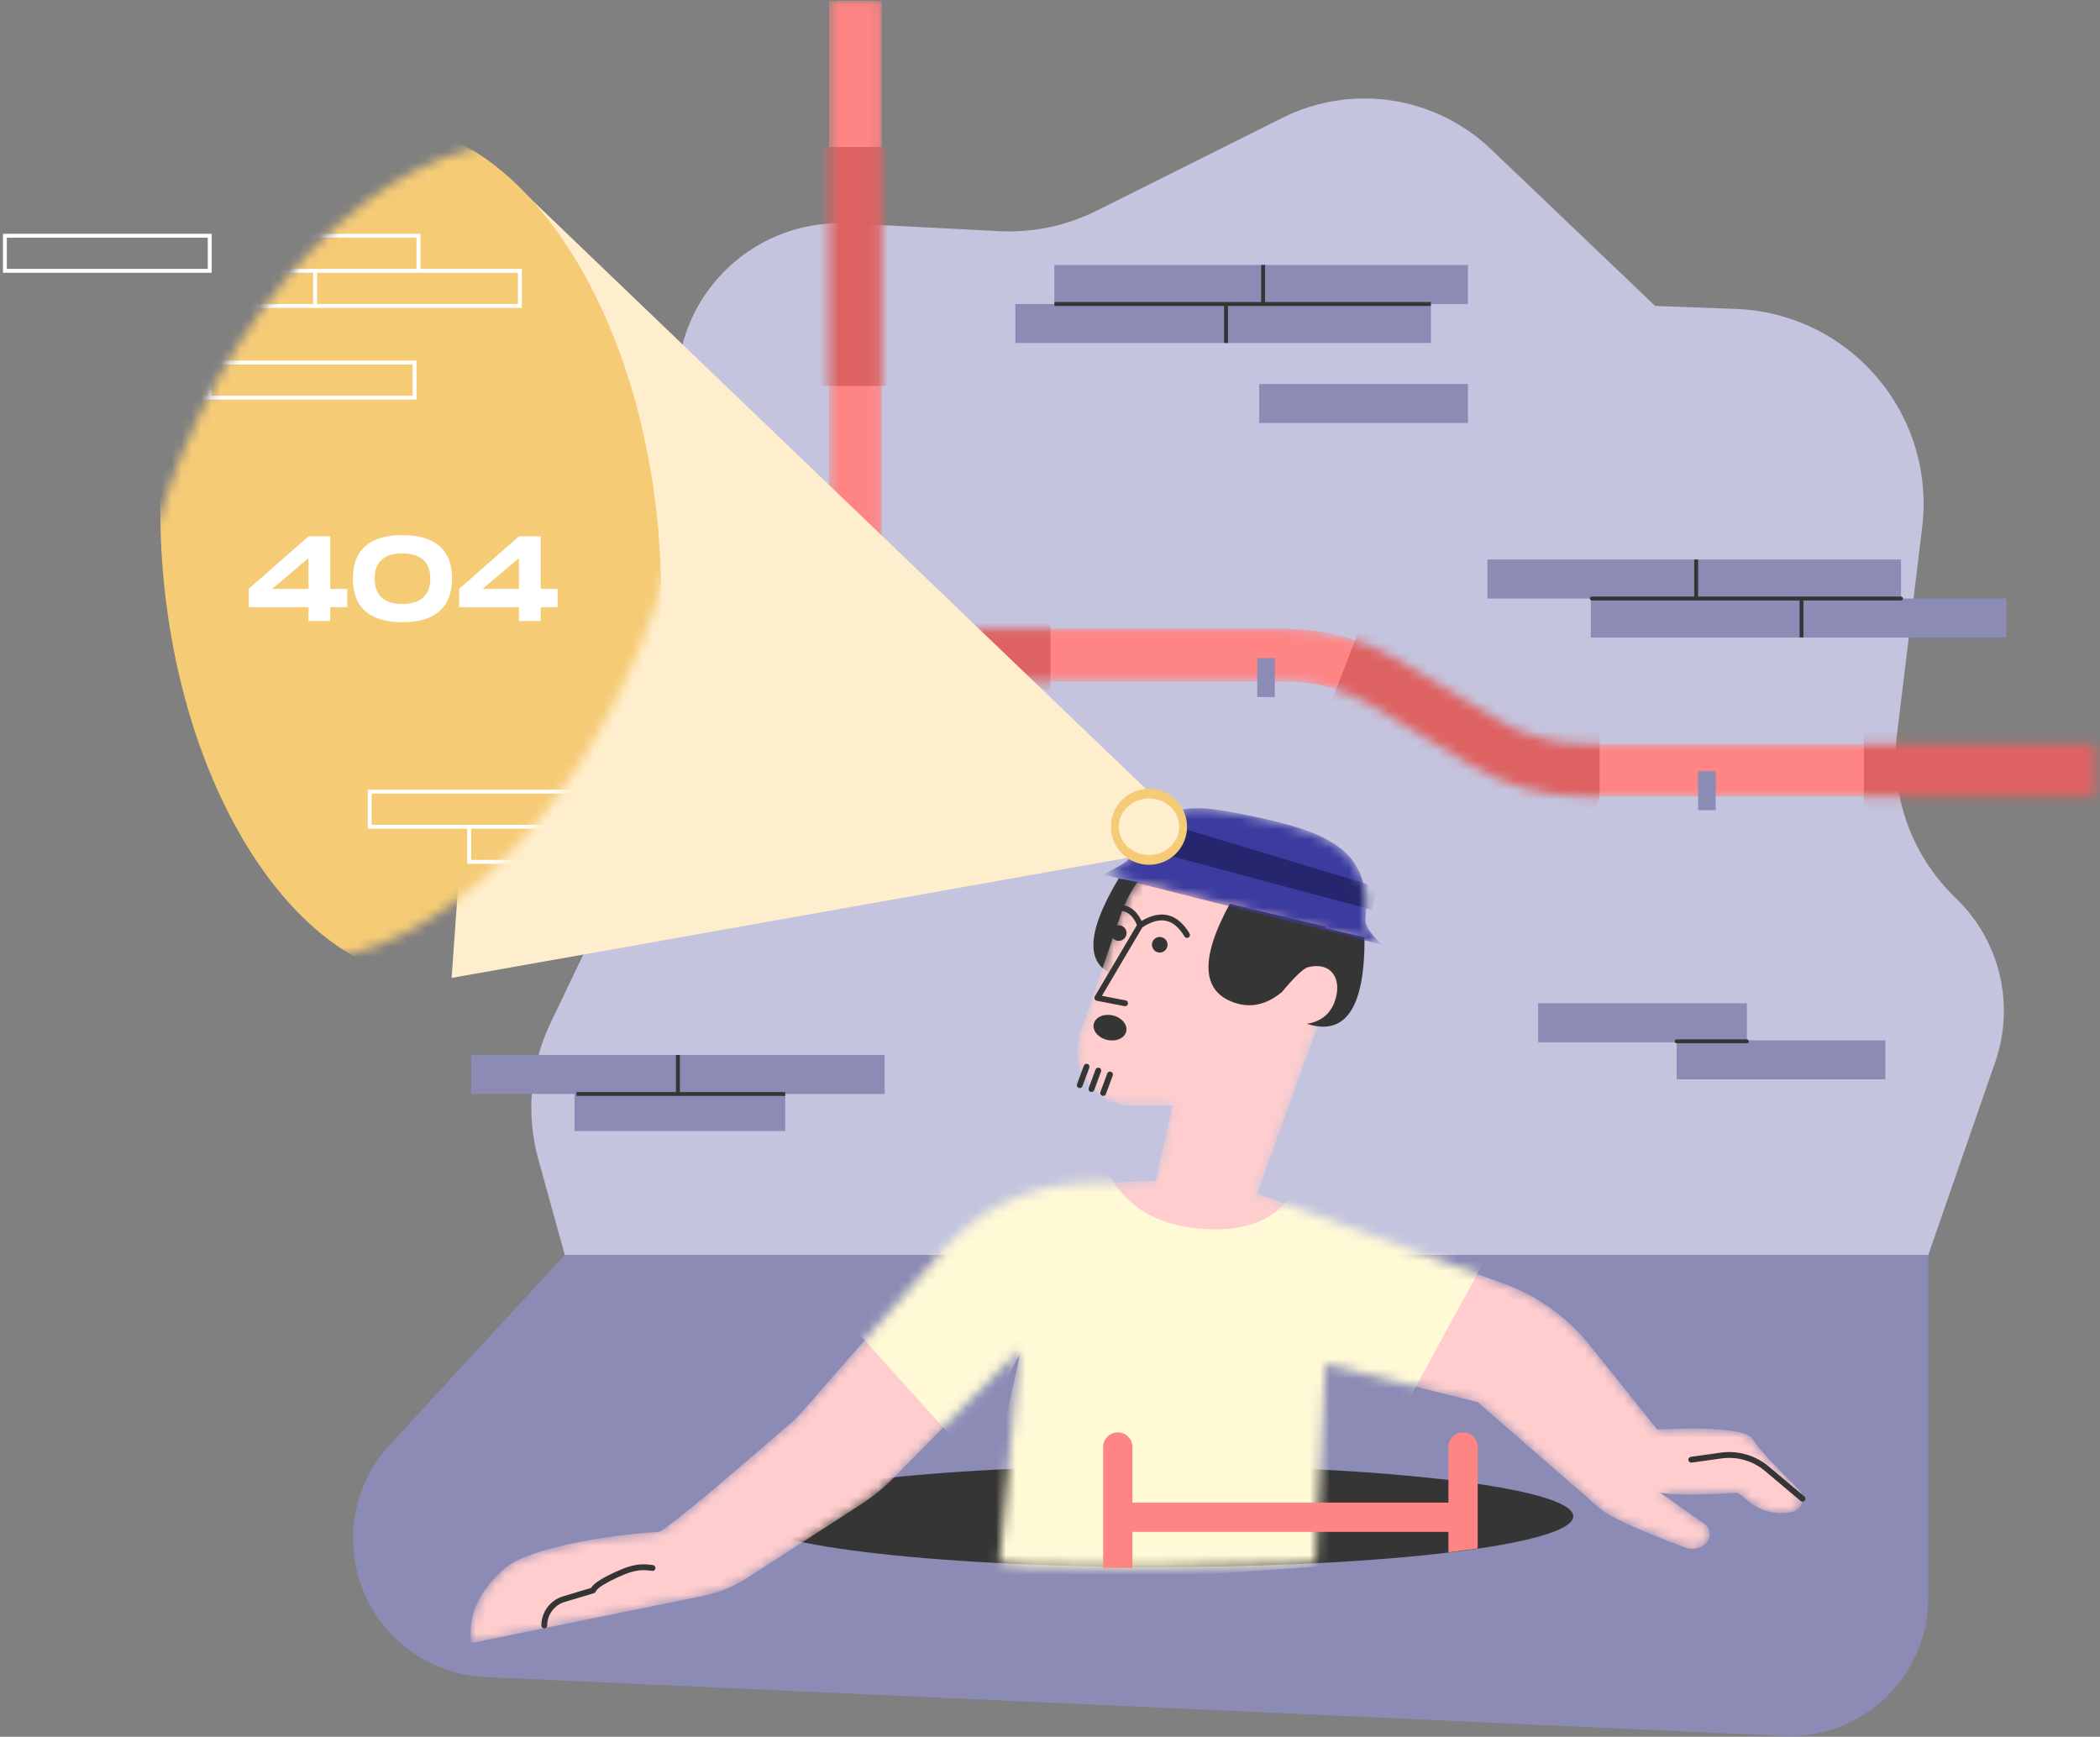 <svg width="214" height="177" viewBox="0 0 214 177" fill="none" xmlns="http://www.w3.org/2000/svg">
<rect x="0" y="0" width="214" height="177" fill="#808080" stroke="none"/>
<path fill-rule="evenodd" clip-rule="evenodd" d="M196.504 127.889L203.325 108.23C205.349 102.395 203.814 95.916 199.386 91.611L199.194 91.424C194.744 87.095 192.571 80.936 193.321 74.772L195.879 53.746C197.205 42.848 189.445 32.938 178.547 31.612C177.992 31.545 177.433 31.501 176.874 31.48L168.674 31.18L151.939 15.206C146.237 9.762 137.732 8.483 130.681 12.009L111.731 21.484C108.663 23.018 105.249 23.732 101.823 23.556L86.442 22.767C78.236 22.347 70.958 27.996 69.33 36.05L66.752 48.805C66.582 49.644 66.467 50.492 66.407 51.346L63.989 85.644C63.873 87.288 63.449 88.895 62.738 90.382L56.089 104.285C54.02 108.61 53.584 113.537 54.862 118.159L57.552 127.889H196.504Z" fill="#C4C4DE"/>
<path fill-rule="evenodd" clip-rule="evenodd" d="M57.552 127.889L39.718 147.247C34.437 152.98 34.803 161.909 40.536 167.191C42.98 169.442 46.139 170.759 49.459 170.909L181.75 176.916C189.537 177.27 196.136 171.244 196.489 163.457C196.499 163.244 196.504 163.03 196.504 162.817V127.889H57.552Z" fill="#8B8BB5"/>
<mask id="mask0_2187_440" style="mask-type:alpha" maskUnits="userSpaceOnUse" x="84" y="0" width="130" height="82">
<path d="M89.855 64.079V0.069H84.487V66.762C84.487 68.244 85.689 69.446 87.171 69.446H130.948C134.073 69.446 137.139 70.298 139.817 71.91L149.836 77.942C153.349 80.057 157.372 81.174 161.473 81.174H213.5V75.807H161.473C158.348 75.807 155.282 74.955 152.604 73.343L142.585 67.311C139.072 65.196 135.049 64.079 130.948 64.079H89.855Z" fill="white"/>
</mask>
<g mask="url(#mask0_2187_440)">
<path d="M89.855 64.079V0.069H84.487V66.762C84.487 68.244 85.689 69.446 87.171 69.446H130.948C134.073 69.446 137.139 70.298 139.817 71.91L149.836 77.942C153.349 80.057 157.372 81.174 161.473 81.174H213.5V75.807H161.473C158.348 75.807 155.282 74.955 152.604 73.343L142.585 67.311C139.072 65.196 135.049 64.079 130.948 64.079H89.855Z" fill="#FF8484"/>
<path fill-rule="evenodd" clip-rule="evenodd" d="M189.944 74.217H218.569V83.957H189.944V74.217ZM78.424 62.489H107.05V72.229H78.424V62.489ZM82.897 39.33V14.979H94.924L92.638 39.33H82.897ZM139.949 60.501L163.008 71.434V81.174C162.346 83.704 159.629 84.764 154.858 84.355C150.086 83.946 142.764 82.024 132.892 78.59L139.949 60.501Z" fill="#DE6262"/>
</g>
<path fill-rule="evenodd" clip-rule="evenodd" d="M117.784 81.373L51.787 18.06L46.023 99.662L116.492 87.138L117.784 81.373Z" fill="#FFEECD"/>
<mask id="mask1_2187_440" style="mask-type:alpha" maskUnits="userSpaceOnUse" x="13" y="14" width="58" height="84">
<path d="M25.489 96.668C38.46 101.903 56.3 88.04 65.335 65.705C74.37 43.37 71.178 21.02 58.206 15.785C45.234 10.551 27.395 24.413 18.36 46.748C9.325 69.084 12.517 91.433 25.489 96.668Z" fill="white"/>
</mask>
<g mask="url(#mask1_2187_440)">
<path d="M45.632 99.687C59.566 98.462 69.168 78.011 67.078 54.009C64.988 30.006 51.998 11.542 38.063 12.767C24.129 13.991 14.527 34.442 16.617 58.444C18.707 82.447 31.697 100.912 45.632 99.687Z" fill="#F5CB76"/>
<path d="M69.082 84.454V88.033H47.612V84.454H37.474V80.479H58.347H79.617V84.454H69.082ZM68.684 84.454H58.347H48.01V87.635H68.684V84.454ZM47.612 84.057H58.347V80.876H37.872V84.057H47.612ZM58.745 84.057H69.082H79.22V80.876H58.745V84.057ZM42.842 27.8H32.306V30.981H52.781V27.8H42.842ZM42.842 27.403H53.178V31.378H32.306H10.837V27.403H21.571V23.825H42.842V27.403ZM31.908 30.981V27.8H21.571H11.235V30.981H31.908ZM42.444 27.403V24.222H21.969V27.403H31.908H42.444ZM21.174 36.746H42.444V40.721H21.174H0.301V36.746H21.174ZM21.174 40.324V37.143H0.699V40.324H21.174ZM21.571 40.324H42.047V37.143H21.571V40.324Z" fill="white"/>
<path d="M79.418 93.598H58.546V97.177H79.418V93.598Z" stroke="white" stroke-width="0.398"/>
<path d="M89.954 84.455H69.082V88.033H89.954V84.455Z" stroke="white" stroke-width="0.398"/>
</g>
<path fill-rule="evenodd" clip-rule="evenodd" d="M114 89.523C110.564 95.258 110.564 98.581 114 99.493C117.437 100.406 120.355 97.604 122.754 91.087L114 89.523Z" fill="#353535"/>
<path d="M118.083 159.695C141.412 159.695 160.325 157.381 160.325 154.527C160.325 151.672 141.412 149.358 118.083 149.358C94.753 149.358 75.84 151.672 75.84 154.527C75.84 157.381 94.753 159.695 118.083 159.695Z" fill="#353535"/>
<mask id="mask2_2187_440" style="mask-type:alpha" maskUnits="userSpaceOnUse" x="47" y="84" width="137" height="84">
<path d="M169.15 152.099L173.714 155.324C173.745 155.346 173.776 155.37 173.806 155.396C174.331 155.845 174.392 156.636 173.942 157.161C173.402 157.79 172.527 158.015 171.751 157.724C166.587 155.788 163.606 154.391 162.81 153.533L150.584 142.898L135.079 139.021L134.085 159.298C132.825 159.408 131.864 159.474 131.202 159.496C125.239 159.695 120.402 159.768 117.232 159.817C114.053 159.866 110.316 159.817 104.9 159.651C104.396 159.635 103.368 159.524 101.817 159.317L103.9 137.578L91.092 150.582C90.072 151.619 88.94 152.539 87.719 153.329L76.087 160.846C74.754 161.707 73.272 162.312 71.717 162.628L48.01 167.448C47.663 164.622 48.823 162.071 51.489 159.795C53.816 157.808 61.567 156.461 67.094 156.117C67.622 156.084 72.175 152.34 80.753 144.883C81.055 144.621 81.339 144.337 81.603 144.036L96.246 127.271C99.779 123.225 104.825 120.818 110.193 120.618L117.784 120.335L119.482 112.674H115.347C112.273 112.674 109.781 110.182 109.781 107.108C109.781 106.496 109.882 105.889 110.08 105.31L114.201 93.237C116.013 87.925 121.004 84.355 126.617 84.355H129.397C134.117 84.355 137.942 88.181 137.942 92.9C137.942 93.888 137.771 94.869 137.436 95.799L128.121 121.627L153.317 130.849C156.731 132.099 159.736 134.26 162.007 137.099L168.873 145.681C174.836 145.416 178.083 145.747 178.613 146.675C179.053 147.445 180.613 149.152 183.292 151.796C183.824 152.321 183.83 153.178 183.305 153.71C183.123 153.894 182.892 154.023 182.639 154.079C181.1 154.425 179.488 154.049 178.261 153.059L177.122 152.141C173.041 152.364 170.457 152.364 169.37 152.141C169.296 152.126 169.223 152.112 169.15 152.099Z" fill="white"/>
</mask>
<g mask="url(#mask2_2187_440)">
<path d="M169.15 152.099L173.714 155.324C173.745 155.346 173.776 155.37 173.806 155.396C174.331 155.845 174.392 156.636 173.942 157.161C173.402 157.79 172.527 158.015 171.751 157.724C166.587 155.788 163.606 154.391 162.81 153.533L150.584 142.898L135.079 139.021L134.085 159.298C132.825 159.408 131.864 159.474 131.202 159.496C125.239 159.695 120.402 159.768 117.232 159.817C114.053 159.866 110.316 159.817 104.9 159.651C104.396 159.635 103.368 159.524 101.817 159.317L103.9 137.578L91.092 150.582C90.072 151.619 88.94 152.539 87.719 153.329L76.087 160.846C74.754 161.707 73.272 162.312 71.717 162.628L48.01 167.448C47.663 164.622 48.823 162.071 51.489 159.795C53.816 157.808 61.567 156.461 67.094 156.117C67.622 156.084 72.175 152.34 80.753 144.883C81.055 144.621 81.339 144.337 81.603 144.036L96.246 127.271C99.779 123.225 104.825 120.818 110.193 120.618L117.784 120.335L119.482 112.674H115.347C112.273 112.674 109.781 110.182 109.781 107.108C109.781 106.496 109.882 105.889 110.08 105.31L114.201 93.237C116.013 87.925 121.004 84.355 126.617 84.355H129.397C134.117 84.355 137.942 88.181 137.942 92.9C137.942 93.888 137.771 94.869 137.436 95.799L128.121 121.627L153.317 130.849C156.731 132.099 159.736 134.26 162.007 137.099L168.873 145.681C174.836 145.416 178.083 145.747 178.613 146.675C179.053 147.445 180.613 149.152 183.292 151.796C183.824 152.321 183.83 153.178 183.305 153.71C183.123 153.894 182.892 154.023 182.639 154.079C181.1 154.425 179.488 154.049 178.261 153.059L177.122 152.141C173.041 152.364 170.457 152.364 169.37 152.141C169.296 152.126 169.223 152.112 169.15 152.099Z" fill="#FFCDCD"/>
<path fill-rule="evenodd" clip-rule="evenodd" d="M113.212 120.037C115.001 123.085 117.983 124.808 122.158 125.206C126.332 125.603 129.38 124.609 131.302 122.224L152.373 126.479L143.527 142.699L139.054 142.102L135.141 159.591L98.513 162.081L104.007 137.848L98.513 148.139L83.195 131.126C89.813 124.621 95.668 120.693 100.76 119.342C105.853 117.992 110.003 118.223 113.212 120.037Z" fill="#FFF9D6"/>
</g>
<path fill-rule="evenodd" clip-rule="evenodd" d="M135.017 94.57L139.054 95.535C139.089 102.394 137.288 105.374 133.651 104.475C131.832 104.026 130.802 102.919 130.562 101.156C129.033 102.404 127.442 102.745 125.789 102.181C122.436 101.036 122.28 97.678 125.321 92.108L135.079 94.434C135.058 94.479 135.038 94.525 135.017 94.57Z" fill="#353535"/>
<mask id="mask3_2187_440" style="mask-type:alpha" maskUnits="userSpaceOnUse" x="112" y="82" width="29" height="15">
<path d="M112.417 89.119L140.843 96.282C139.665 95.171 139.102 94.324 139.153 93.739C139.74 87.109 136.062 85.014 128.511 83.375C120.924 81.728 118.609 81.542 115.375 87.167C115.101 87.642 114.115 88.293 112.417 89.119Z" fill="white"/>
</mask>
<g mask="url(#mask3_2187_440)">
<path d="M112.417 89.119L140.843 96.282C139.665 95.171 139.102 94.324 139.153 93.739C139.74 87.109 136.062 85.014 128.511 83.375C120.924 81.728 118.609 81.542 115.375 87.167C115.101 87.642 114.115 88.293 112.417 89.119Z" fill="#3C3CA0"/>
<path fill-rule="evenodd" clip-rule="evenodd" d="M118.182 86.939L139.75 92.704L140.346 90.418L118.977 83.957L118.182 86.939Z" fill="#26266F"/>
</g>
<path d="M117.088 88.132C119.229 88.132 120.965 86.396 120.965 84.255C120.965 82.115 119.229 80.379 117.088 80.379C114.947 80.379 113.212 82.115 113.212 84.255C113.212 86.396 114.947 88.132 117.088 88.132Z" fill="#F5CB76"/>
<path d="M117.089 87.138C118.79 87.138 120.17 85.848 120.17 84.256C120.17 82.664 118.79 81.373 117.089 81.373C115.387 81.373 114.007 82.664 114.007 84.256C114.007 85.848 115.387 87.138 117.089 87.138Z" fill="#FFEECD"/>
<path d="M115.862 94.27C115.441 93.274 114.831 92.803 114.007 92.803V92.207C115.036 92.207 115.817 92.772 116.33 93.856C118.325 92.667 120 93.101 121.221 95.135C121.305 95.276 121.26 95.459 121.118 95.544C120.977 95.629 120.794 95.583 120.709 95.442C119.616 93.62 118.236 93.317 116.416 94.505L112.292 101.482L114.71 101.953C114.871 101.985 114.977 102.141 114.945 102.303C114.914 102.464 114.757 102.57 114.596 102.538L111.764 101.986C111.562 101.947 111.459 101.719 111.564 101.542L115.862 94.27ZM118.182 97.077C117.743 97.077 117.387 96.721 117.387 96.282C117.387 95.843 117.743 95.487 118.182 95.487C118.621 95.487 118.977 95.843 118.977 96.282C118.977 96.721 118.621 97.077 118.182 97.077ZM114.007 95.885C113.568 95.885 113.212 95.529 113.212 95.089C113.212 94.65 113.568 94.294 114.007 94.294C114.447 94.294 114.803 94.65 114.803 95.089C114.803 95.529 114.447 95.885 114.007 95.885ZM112.743 105.956C111.838 105.709 111.27 104.96 111.475 104.284C111.679 103.607 112.578 103.258 113.482 103.505C114.387 103.752 114.955 104.501 114.751 105.178C114.547 105.855 113.648 106.203 112.743 105.956ZM110.448 108.603C110.505 108.449 110.676 108.37 110.83 108.427C110.985 108.483 111.064 108.655 111.007 108.809L110.311 110.698C110.255 110.852 110.083 110.932 109.929 110.875C109.774 110.818 109.695 110.646 109.752 110.492L110.448 108.603ZM111.64 109.001C111.697 108.846 111.869 108.767 112.023 108.824C112.178 108.881 112.257 109.052 112.2 109.207L111.504 111.095C111.447 111.25 111.276 111.329 111.121 111.272C110.967 111.215 110.888 111.044 110.945 110.889L111.64 109.001ZM112.833 109.398C112.89 109.244 113.061 109.165 113.216 109.222C113.37 109.279 113.45 109.45 113.393 109.605L112.697 111.493C112.64 111.648 112.469 111.727 112.314 111.67C112.159 111.613 112.08 111.441 112.137 111.287L112.833 109.398Z" fill="#353535"/>
<path fill-rule="evenodd" clip-rule="evenodd" d="M145.813 30.981V34.956H124.94H103.471V30.981H107.447V27.005H128.32H149.59V30.981H145.813ZM128.32 39.131H149.59V43.107H128.32V39.131ZM80.014 111.489V115.266H58.545V111.489H48.01V107.514H68.882H90.153V111.489H80.014ZM193.72 60.997H204.455V64.973H183.582H162.113V60.997H151.578V57.022H172.45H193.72V60.997ZM178.016 106.023H192.13V109.998H170.86V106.221H156.746V102.246H178.016V106.023Z" fill="#8B8BB5"/>
<path d="M21.373 24.023H0.5V27.601H21.373V24.023Z" stroke="white" stroke-width="0.398"/>
<path d="M35.38 60.009V61.882H33.655V63.288H31.437V61.882H25.348V60.009L31.437 54.66H33.655V60.009H35.38ZM27.739 60.009H31.437V56.879L27.739 60.009ZM41.013 63.411C37.587 63.411 35.96 61.833 35.96 58.962C35.96 56.102 37.587 54.537 41.013 54.537C44.427 54.537 46.066 56.114 46.066 58.962C46.066 61.821 44.427 63.411 41.013 63.411ZM41.013 61.55C42.96 61.55 43.848 60.576 43.848 58.962C43.848 57.359 42.96 56.398 41.013 56.398C39.066 56.398 38.178 57.347 38.178 58.962C38.178 60.588 39.066 61.55 41.013 61.55ZM56.826 60.009V61.882H55.1V63.288H52.882V61.882H46.793V60.009L52.882 54.66H55.1V60.009H56.826ZM49.184 60.009H52.882V56.879L49.184 60.009Z" fill="white"/>
<path fill-rule="evenodd" clip-rule="evenodd" d="M128.121 67.061H129.91V71.036H128.121V67.061ZM173.047 78.59H174.836V82.566H173.047V78.59Z" fill="#8B8BB5"/>
<path fill-rule="evenodd" clip-rule="evenodd" d="M147.602 156.117H115.399V159.794H112.417V147.47C112.417 146.646 113.084 145.979 113.908 145.979C114.731 145.979 115.399 146.646 115.399 147.47V153.135H147.602V147.47C147.602 146.646 148.27 145.979 149.093 145.979C149.917 145.979 150.584 146.646 150.584 147.47V157.807L147.602 158.204V156.117Z" fill="#FF8484"/>
<path d="M57.378 162.686C56.066 163.08 55.166 164.288 55.166 165.659C55.166 165.824 55.3 165.957 55.465 165.957C55.629 165.957 55.763 165.824 55.763 165.659C55.763 164.552 56.489 163.576 57.55 163.257L60.52 162.366C60.609 162.34 60.681 162.273 60.714 162.185C60.832 161.87 61.658 161.33 63.141 160.663C64.517 160.044 65.287 159.941 66.214 160.06L66.34 160.076C66.39 160.082 66.428 160.087 66.464 160.091C66.628 160.109 66.775 159.991 66.794 159.828C66.812 159.664 66.694 159.516 66.53 159.498C66.498 159.495 66.463 159.49 66.416 159.484C66.402 159.483 66.316 159.471 66.29 159.468C65.256 159.336 64.375 159.454 62.896 160.119C61.398 160.793 60.521 161.34 60.225 161.832L57.378 162.686Z" fill="#353535"/>
<path fill-rule="evenodd" clip-rule="evenodd" d="M129.115 103.967C133.146 105.014 135.491 104.232 136.149 101.622C136.648 99.642 135.603 98.009 133.311 98.562C132.824 98.68 131.889 99.577 130.507 101.252L129.115 103.967Z" fill="#FFCDCD"/>
<path d="M172.392 149.057L175.423 148.632C177.016 148.409 178.629 148.873 179.86 149.909L183.49 152.966C183.616 153.072 183.804 153.056 183.91 152.93C184.016 152.804 184 152.616 183.874 152.51L180.244 149.453C178.884 148.307 177.101 147.794 175.34 148.042L172.309 148.467C172.146 148.49 172.033 148.641 172.056 148.804C172.079 148.967 172.229 149.08 172.392 149.057Z" fill="#353535"/>
<path d="M124.742 31.179H107.447V30.782H128.519V27.005H128.916V30.782H145.813V31.179H125.139V34.956H124.742V31.179ZM183.384 61.196H162.213C162.103 61.196 162.014 61.107 162.014 60.997C162.014 60.888 162.103 60.799 162.213 60.799H172.649V57.022H173.047V60.799H193.721C193.831 60.799 193.92 60.888 193.92 60.997C193.92 61.107 193.831 61.196 193.721 61.196H183.781V64.973H183.384V61.196ZM170.86 106.321C170.751 106.321 170.662 106.232 170.662 106.122C170.662 106.012 170.751 105.923 170.86 105.923H178.017C178.126 105.923 178.215 106.012 178.215 106.122C178.215 106.232 178.126 106.321 178.017 106.321H170.86ZM68.883 111.29V107.514H69.28V111.29H80.015V111.688H58.745V111.29H68.883Z" fill="#353535"/>
</svg>
